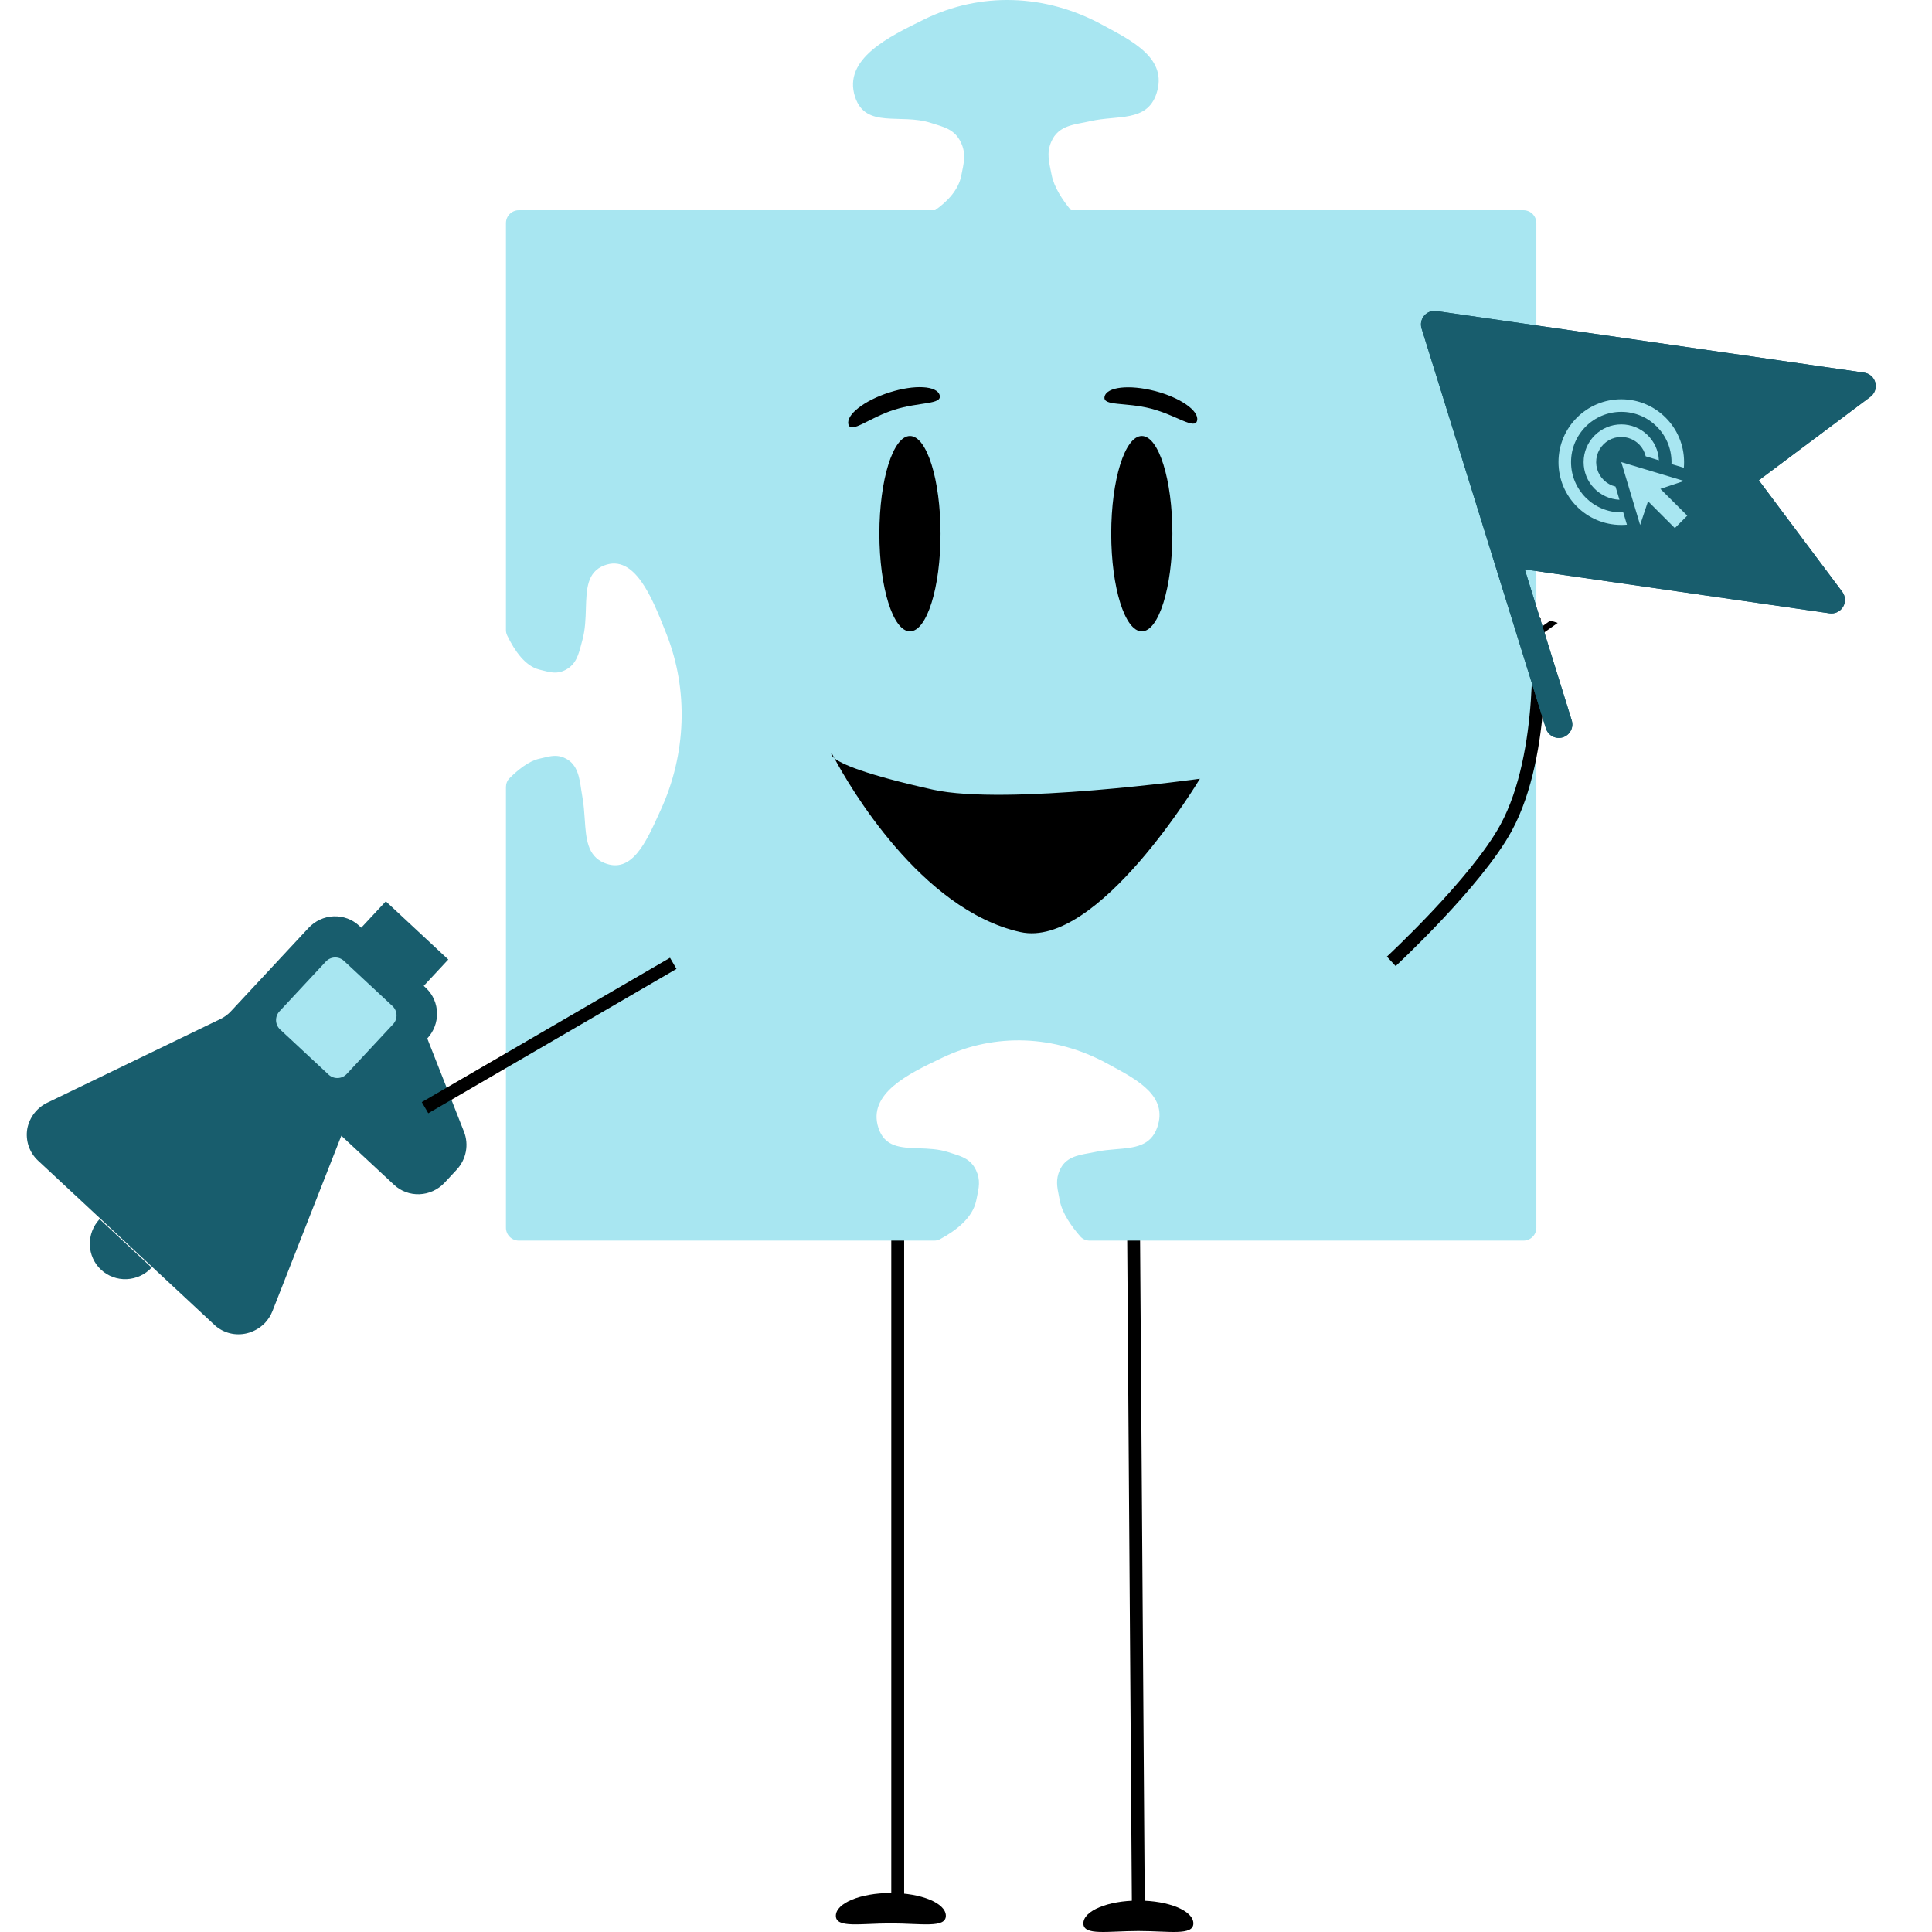 <svg width="150" height="150" viewBox="0 0 150 150" fill="none" xmlns="http://www.w3.org/2000/svg">
<path d="M2.116 87.648C2.199 87.199 2.39 86.775 2.673 86.415C2.956 86.055 3.323 85.768 3.74 85.581L17.083 79.131C17.403 78.982 17.691 78.772 17.93 78.513L23.957 72.042C24.463 71.499 25.161 71.176 25.898 71.145C26.635 71.114 27.35 71.377 27.886 71.876L28.047 72.027L29.955 69.979L34.805 74.496L32.898 76.544L33.108 76.74C33.624 77.244 33.919 77.933 33.931 78.659C33.944 79.384 33.672 80.09 33.173 80.625L36.026 87.871C36.217 88.359 36.266 88.894 36.167 89.413C36.068 89.933 35.825 90.415 35.466 90.806L34.505 91.838C33.997 92.374 33.301 92.691 32.568 92.719C31.835 92.747 31.125 92.484 30.592 91.987L26.501 88.178L21.153 101.798C21.02 102.132 20.826 102.439 20.581 102.703C20.193 103.105 19.699 103.389 19.158 103.519C18.727 103.621 18.28 103.62 17.853 103.515C17.426 103.409 17.031 103.204 16.702 102.914L2.943 90.1C2.615 89.792 2.368 89.408 2.224 88.981C2.08 88.553 2.043 88.096 2.116 87.648ZM7.731 94.651L11.773 98.416C11.267 98.959 10.569 99.282 9.832 99.313C9.096 99.344 8.381 99.081 7.845 98.582C7.309 98.082 6.996 97.388 6.974 96.651C6.953 95.914 7.225 95.195 7.731 94.651Z" fill="#185D6D"/>
<path d="M88 94L88.385 148.744" stroke="black"/>
<path d="M92.653 149.334C92.653 150.312 90.742 149.924 88.383 149.924C86.025 149.924 84.113 150.312 84.113 149.334C84.113 148.356 86.025 147.563 88.383 147.563C90.742 147.563 92.653 148.356 92.653 149.334Z" fill="black"/>
<path d="M69.699 95.621V147.563" stroke="black"/>
<path d="M73.436 148.744C73.436 149.722 71.525 149.334 69.166 149.334C66.808 149.334 64.896 149.722 64.896 148.744C64.896 147.766 66.808 146.973 69.166 146.973C71.525 146.973 73.436 147.766 73.436 148.744Z" fill="black"/>
<path d="M71.719 1.522C76.139 -0.663 81.175 -0.457 85.525 1.894C87.911 3.184 90.703 4.528 89.782 7.282C89.041 9.5 86.747 8.92 84.654 9.406C83.487 9.677 82.191 9.685 81.626 10.99C81.231 11.901 81.455 12.59 81.648 13.577C81.837 14.538 82.492 15.527 83.149 16.321H118.282C118.834 16.321 119.282 16.769 119.282 17.321V95.321C119.282 95.873 118.834 96.321 118.282 96.321H84.6C84.323 96.321 84.056 96.207 83.874 95.999C83.203 95.231 82.472 94.206 82.283 93.218C82.262 93.108 82.241 93.003 82.221 92.9C82.07 92.157 81.953 91.581 82.279 90.851C82.722 89.861 83.629 89.697 84.545 89.532C84.728 89.499 84.912 89.465 85.092 89.426C85.614 89.31 86.15 89.266 86.667 89.222C88.07 89.106 89.34 89.001 89.851 87.522C90.68 85.126 88.375 83.878 86.252 82.728C86.149 82.673 86.047 82.618 85.945 82.562C81.934 80.378 77.274 80.151 73.17 82.116C73.107 82.146 73.044 82.177 72.98 82.207C70.564 83.361 67.332 84.906 68.2 87.569C68.687 89.064 69.928 89.106 71.334 89.154C72.077 89.18 72.867 89.206 73.616 89.45C73.714 89.482 73.809 89.512 73.903 89.542C74.717 89.797 75.381 90.005 75.784 90.865C76.136 91.614 76.006 92.216 75.838 92.998C75.821 93.074 75.805 93.152 75.788 93.231C75.512 94.553 74.231 95.542 72.985 96.21C72.846 96.284 72.69 96.321 72.532 96.321H40.282C39.73 96.321 39.282 95.873 39.282 95.321V61.102C39.282 60.849 39.377 60.603 39.556 60.424C40.217 59.763 41.051 59.093 41.857 58.91C41.955 58.888 42.049 58.865 42.139 58.844L42.611 58.738C43.064 58.653 43.474 58.648 43.96 58.91C44.84 59.384 44.984 60.351 45.129 61.328C45.158 61.523 45.187 61.72 45.222 61.912C45.323 62.469 45.362 63.041 45.399 63.593C45.5 65.089 45.592 66.444 46.904 66.992C49.032 67.881 50.146 65.424 51.172 63.162C51.221 63.053 51.271 62.944 51.32 62.836C53.269 58.563 53.479 53.594 51.74 49.213L51.66 49.011C50.639 46.432 49.273 42.982 46.904 43.902C45.575 44.419 45.535 45.741 45.489 47.241C45.465 48.034 45.44 48.876 45.222 49.675C45.193 49.779 45.167 49.881 45.141 49.98C44.912 50.848 44.725 51.555 43.96 51.983C43.293 52.356 42.76 52.218 42.065 52.037C41.998 52.019 41.928 52.001 41.857 51.983C40.785 51.712 39.961 50.547 39.376 49.334C39.313 49.204 39.282 49.061 39.282 48.917V17.321C39.282 16.769 39.73 16.321 40.282 16.321H72.601C73.575 15.632 74.413 14.742 74.631 13.65C74.828 12.664 75.031 11.96 74.608 11.064C74.115 10.02 73.279 9.864 72.256 9.536C69.91 8.785 67.211 10.02 66.389 7.528C65.407 4.548 69.1 2.817 71.719 1.522Z" fill="#A8E6F1"/>
<ellipse cx="70.649" cy="41.434" rx="2.374" ry="7.583" fill="black"/>
<path d="M72.956 30.686C73.158 31.43 71.37 31.193 69.414 31.819C67.458 32.445 66.074 33.697 65.873 32.953C65.671 32.209 67.093 31.098 69.049 30.471C71.005 29.845 72.754 29.941 72.956 30.686Z" fill="black"/>
<path d="M92.944 32.648C92.779 33.403 91.335 32.233 89.351 31.721C87.367 31.21 85.594 31.55 85.759 30.795C85.924 30.04 87.666 29.843 89.65 30.354C91.634 30.866 93.109 31.893 92.944 32.648Z" fill="black"/>
<ellipse cx="88.65" cy="41.434" rx="2.374" ry="7.583" fill="black"/>
<path d="M64.78 58.866C64.448 58.595 64.569 58.463 64.569 58.463C64.569 58.463 64.641 58.607 64.78 58.866C65.319 59.305 67.05 60.109 72.43 61.308C78.074 62.565 93.161 60.462 93.161 60.462C93.161 60.462 85.243 73.706 79.219 72.365C71.477 70.641 65.908 60.967 64.78 58.866Z" fill="black"/>
<path d="M33 86L52.271 74.793" stroke="black"/>
<path d="M108.018 74.638C108.018 74.638 114.631 68.506 116.93 64.273C120.101 58.437 119.398 48.945 119.398 48.945" stroke="black"/>
<line y1="-0.3" x2="1.513" y2="-0.3" transform="matrix(0.815 -0.579 0.954 0.301 119.706 49.237)" stroke="black" stroke-width="0.6"/>
<line y1="-0.3" x2="1.539" y2="-0.3" transform="matrix(-0.828 -0.56 0.949 -0.314 119.706 49.237)" stroke="black" stroke-width="0.6"/>
<line y1="-0.35" x2="1.239" y2="-0.35" transform="matrix(0.012 -1 1 0.003 119.605 49.239)" stroke="black" stroke-width="0.7"/>
<path d="M21.701 78.517C21.325 78.921 21.347 79.554 21.751 79.93L25.51 83.431C25.914 83.807 26.547 83.785 26.923 83.38L30.519 79.519C30.896 79.115 30.873 78.483 30.469 78.106L26.71 74.606C26.306 74.229 25.673 74.252 25.297 74.656L21.701 78.517Z" fill="#A8E6F1"/>
<path d="M110.576 24.508C110.691 24.373 110.838 24.269 111.003 24.207C111.169 24.144 111.348 24.125 111.523 24.149L144.735 28.933C144.941 28.963 145.132 29.053 145.286 29.192C145.44 29.33 145.55 29.511 145.601 29.712C145.652 29.913 145.643 30.125 145.574 30.32C145.505 30.515 145.38 30.686 145.214 30.81L136.555 37.29L143.033 45.95C143.157 46.116 143.229 46.315 143.24 46.522C143.251 46.729 143.201 46.934 143.095 47.113C142.989 47.291 142.833 47.434 142.646 47.523C142.459 47.613 142.25 47.645 142.045 47.616L118.384 44.208L122.028 55.931C122.069 56.062 122.083 56.2 122.071 56.338C122.058 56.475 122.019 56.608 121.954 56.73C121.89 56.852 121.803 56.96 121.697 57.048C121.591 57.136 121.469 57.203 121.337 57.244C121.206 57.285 121.067 57.299 120.93 57.286C120.793 57.274 120.66 57.234 120.538 57.17C120.416 57.106 120.308 57.019 120.22 56.913C120.131 56.807 120.065 56.685 120.024 56.553L110.371 25.499C110.319 25.33 110.31 25.15 110.346 24.977C110.382 24.803 110.461 24.642 110.576 24.508Z" fill="#185D6D"/>
<path d="M110.576 24.508C110.691 24.373 110.838 24.269 111.003 24.207C111.169 24.144 111.348 24.125 111.523 24.149L144.735 28.933C144.941 28.963 145.132 29.053 145.286 29.192C145.44 29.33 145.55 29.511 145.601 29.712C145.652 29.913 145.643 30.125 145.574 30.32C145.505 30.515 145.38 30.686 145.214 30.81L136.555 37.29L143.033 45.95C143.157 46.116 143.229 46.315 143.24 46.522C143.251 46.729 143.201 46.934 143.095 47.113C142.989 47.291 142.833 47.434 142.646 47.523C142.459 47.613 142.25 47.645 142.045 47.616L118.384 44.208L122.028 55.931C122.069 56.062 122.083 56.2 122.071 56.338C122.058 56.475 122.019 56.608 121.954 56.73C121.89 56.852 121.803 56.96 121.697 57.048C121.591 57.136 121.469 57.203 121.337 57.244C121.206 57.285 121.067 57.299 120.93 57.286C120.793 57.274 120.66 57.234 120.538 57.17C120.416 57.106 120.308 57.019 120.22 56.913C120.131 56.807 120.065 56.685 120.024 56.553L110.371 25.499C110.319 25.33 110.31 25.15 110.346 24.977C110.382 24.803 110.461 24.642 110.576 24.508ZM117.693 41.989L139.835 45.178L134.246 37.706C134.08 37.483 134.008 37.204 134.048 36.929C134.088 36.654 134.235 36.406 134.457 36.239L141.93 30.648L112.869 26.462L117.693 41.989Z" fill="#185D6D"/>
<path d="M125.734 38.8C124.984 38.764 124.276 38.441 123.757 37.897C123.239 37.353 122.95 36.63 122.95 35.878C122.95 34.263 124.262 32.951 125.876 32.951C127.446 32.951 128.723 34.185 128.796 35.737L127.772 35.429C127.693 35.091 127.524 34.78 127.284 34.529C127.044 34.278 126.742 34.096 126.408 34.001C126.074 33.906 125.72 33.901 125.384 33.989C125.048 34.076 124.741 34.252 124.496 34.498C124.25 34.743 124.075 35.05 123.987 35.386C123.9 35.723 123.904 36.076 123.999 36.41C124.094 36.745 124.276 37.047 124.527 37.287C124.779 37.527 125.089 37.696 125.427 37.776L125.734 38.8ZM130.751 35.878C130.751 36.024 130.746 36.171 130.732 36.317L129.771 36.029C129.776 35.98 129.776 35.927 129.776 35.878C129.776 33.722 128.031 31.976 125.876 31.976C123.721 31.976 121.975 33.722 121.975 35.878C121.975 38.034 123.721 39.781 125.876 39.781C125.924 39.781 125.978 39.781 126.027 39.776L126.314 40.737C126.168 40.751 126.022 40.756 125.876 40.756C123.184 40.756 121 38.571 121 35.878C121 33.185 123.184 31 125.876 31C128.567 31 130.751 33.185 130.751 35.878ZM128.913 37.956L130.751 37.342L125.876 35.878L127.338 40.756L127.953 38.917L130.035 41L131 40.034L128.913 37.956Z" fill="#A8E6F1"/>
</svg>

